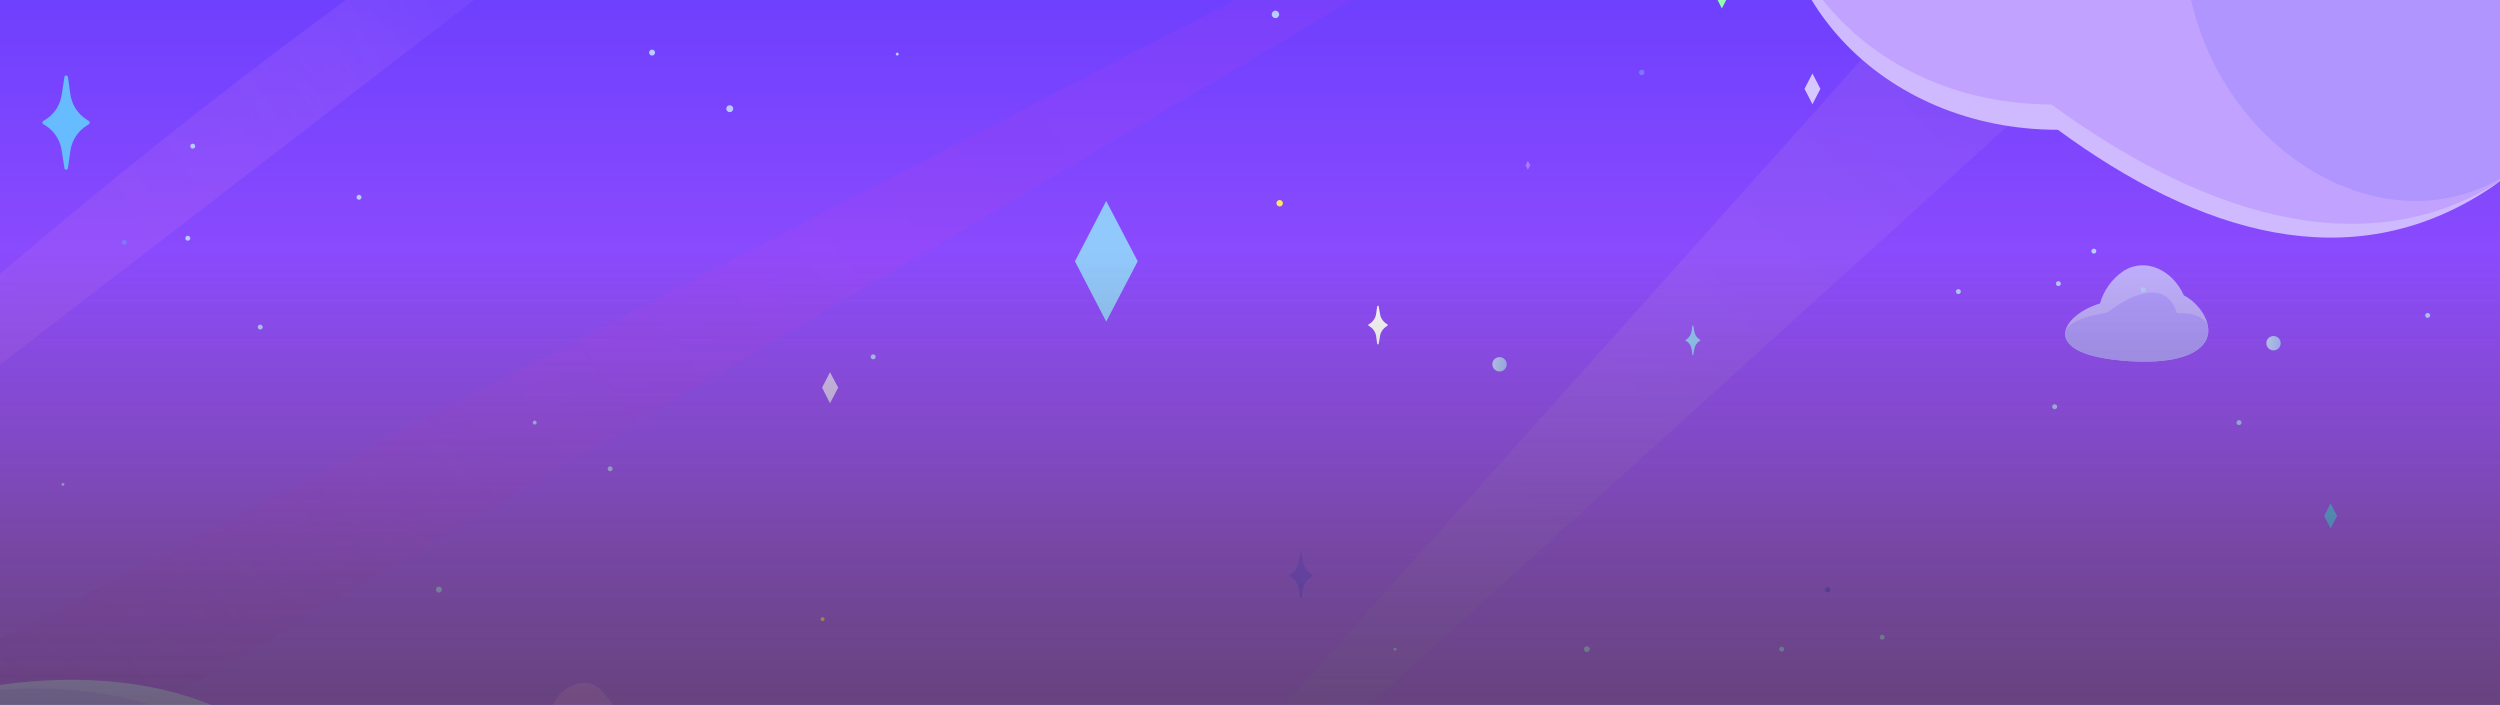 <svg xmlns="http://www.w3.org/2000/svg" fill="none" viewBox="119.23 134 1007.43 284.08" style="max-height: 500px" width="1007.43" height="284.08">
<rect x="119.23" y="134" width="1007.43" height="284.08" fill="#333333" stroke="none"/>
<g clip-path="url(#clip0_919_65026)">
<mask height="600" width="1128" y="0" x="0" maskUnits="userSpaceOnUse" style="mask-type:alpha" id="mask0_919_65026">
<path fill="url(#paint0_linear_919_65026)" d="M559.5 600H0V0H1128V600H559.5Z"/>
</mask>
<g mask="url(#mask0_919_65026)">
<path fill="url(#paint1_linear_919_65026)" d="M566.905 554.697C361.963 685.282 216.886 675.85 0 675.85V0H1128V451.568C922.733 451.568 752 436.759 566.905 554.697Z"/>
<path fill="url(#paint2_linear_919_65026)" d="M875.9 0H891.1L0 526.1V600V453.1L875.9 0Z"/>
<path fill="url(#paint3_linear_919_65026)" d="M1010.6 0H1027L1025.2 96.9L490.3 581.9L1010.6 0Z"/>
<path fill="url(#paint4_linear_919_65026)" d="M484.4 0L0 372.7V351.3C308.4 60.7 484.4 0 484.4 0Z" opacity="0.43"/>
<g opacity="0.7" style="mix-blend-mode:screen">
<path fill="white" d="M849.6 176L846.4 169.8L849.6 163.6L852.8 169.8L849.6 176Z"/>
</g>
<path fill="#66BCFF" d="M1058.4 347L1055.8 341.9L1058.4 336.9L1061 341.9L1058.4 347Z"/>
<path fill="#D0BAFF" d="M1128 33.7C1121.91 22.096 1115.16 10.845 1107.8 0L787.8 0C798.2 21.7 814.3 42.7 836.6 60.7C823.8 131.9 878.5 186.3 948.5 186.3C1005.7 228.3 1066.2 246.3 1121.1 210.9C1123.53 209.38 1125.83 207.675 1128 205.8V33.7Z"/>
<path fill="#C1A3FF" d="M1128 26.5C1123.3 17.8 1118.1 8.9 1112.3 0H790.6C801.808 19.352 816.527 36.444 834 50.4C821.2 121.7 875.9 176.1 945.9 176.1C1003.1 218 1070.2 242.8 1126.6 207L1128 206.1V26.5Z"/>
<path fill="#B095FF" d="M1128 26.5C1123.3 17.8 1118.1 8.9 1112.3 0H875.9C885.5 89 946.4 105.5 970 110.6C995.9 116.2 997.9 117 1003 137.3C1018.1 196.3 1079.8 233.7 1128 205.3V26.5Z"/>
<path fill="#CAB0FF" d="M116.4 410.4C87.9 414.8 82.4 416.6 65.4 404.3C56.4 397.8 28.3 380.4 0 379V660H247.6C244.3 636.1 234.2 612.1 218.8 589C283 563.9 288.6 503.7 251.1 454C213.6 404.3 152.4 405 116.4 410.4Z"/>
<path fill="#C09EFF" d="M110.3 412.7C82.8 415.7 77.5 417.3 61.2 404.6C52.7 398.1 26.7 380.6 0 377.7V660H237.8C233.9 637.4 224.2 614.5 209.9 592.2C272.8 570.5 277.8 511.3 240.9 460.9C204 410.5 145 409 110.3 412.7Z"/>
<path fill="#AD93FF" d="M149.5 593.6C158.7 588.2 195.7 551 159.9 505.3C124.1 459.6 92 453 73.7 447.9C58.9 443.8 36.9 388.6 0 378.9V660H178.1C172.246 648.365 165.666 637.11 158.4 626.3C146.3 608.5 140.2 599 149.5 593.6Z"/>
<path fill="#D0BAFF" d="M6.4 -20C-19.3 11.3 -32.1 45.3 -31 72C-29.2 111.7 10.7 113.6 44.5 98.7C80.8 115.3 126.1 92.3 150.5 36.7C192.2 32.9 210.7 4.3 219.4 -20H6.4Z"/>
<path fill="#C1A3FF" d="M1.4 -20C-22 10.2 -33.6 42.4 -32.5 68C-30.8 108 9.4 109.9 43.3 94.8C79.9 111.6 125.5 88.4 150 32.5C189.4 28.9 208.2 3.3 217.6 -20H1.4Z"/>
<path fill="#B095FF" d="M1.4 -20C-22 10.2 -33.6 42.4 -32.5 68C-32 81.6 -26.9 90.8 -19.2 96.4C1.7 109.9 39.5 95.1 72.1 43.6C106.8 55.9 140.8 23.4 155.1 -20L1.4 -20Z"/>
<path fill="#C9FAFF" d="M686.7 484.4C714 469.8 721.1 457.7 721.5 451.5C721.9 445.3 711.8 440.8 693 453.3C692.329 453.681 691.572 453.888 690.8 453.9C667.2 452.7 651.6 468.9 645.2 478.3C635.2 493.1 645.9 506.3 686.7 484.4Z" opacity="0.22"/>
<path fill="#C1B0FF" d="M977.74 279.57C998.695 280.866 1008.48 275.216 1009.08 268.056C1009.68 260.897 1002.62 254.466 999.266 253.055C994.855 243.015 983.903 237.445 974.886 243.228C970.313 246.348 966.977 250.971 965.456 256.294C950.529 260.639 938.844 277.201 977.74 279.57Z"/>
<path fill="#B19CFF" d="M977.739 279.57C997.702 280.747 1007.56 275.63 1008.91 268.963C1010.26 262.296 1004.07 259.979 996.469 260.212C992.618 247.54 980.315 250.832 968.362 259.928C961.396 261.062 950.27 263.791 951.474 269.678L951.824 270.284C953.208 274.681 960.469 278.456 977.739 279.57Z"/>
<path fill="#FD96FF" d="M362.3 413L385.9 442.1C389.7 447 394 451.5 398.2 456.2L410.7 470C414.8 474.5 413.9 482.2 408.8 487.1C403.7 492 397.9 492.2 393.7 489.1L392.4 488.2C387.145 484.426 382.165 480.282 377.5 475.8C375.2 473.7 373 471.4 370.7 469.1C368.4 466.8 366.5 464.3 364.3 461.8C360.3 456.8 356.4 451.7 352.8 446.3C349.07 440.961 345.696 435.383 342.7 429.6L342 428.3C339.2 422.8 341.7 415.3 347.6 411.5C353.5 407.7 359 408.9 362.3 413Z" opacity="0.43"/>
<path fill="#B7CCFF" d="M633.2 141.3C634.028 141.3 634.7 140.628 634.7 139.8C634.7 138.972 634.028 138.3 633.2 138.3C632.372 138.3 631.7 138.972 631.7 139.8C631.7 140.628 632.372 141.3 633.2 141.3Z"/>
<path fill="#B7CCFF" d="M1085.6 433.4C1086.43 433.4 1087.1 432.728 1087.1 431.9C1087.1 431.072 1086.43 430.4 1085.6 430.4C1084.77 430.4 1084.1 431.072 1084.1 431.9C1084.1 432.728 1084.77 433.4 1085.6 433.4Z"/>
<path fill="#B7CCFF" d="M453.7 457.5C454.529 457.5 455.2 456.828 455.2 456C455.2 455.172 454.529 454.5 453.7 454.5C452.872 454.5 452.2 455.172 452.2 456C452.2 456.828 452.872 457.5 453.7 457.5Z"/>
<path fill="url(#paint5_linear_919_65026)" d="M723.5 283.7C725.102 283.7 726.4 282.402 726.4 280.8C726.4 279.198 725.102 277.9 723.5 277.9C721.898 277.9 720.6 279.198 720.6 280.8C720.6 282.402 721.898 283.7 723.5 283.7Z"/>
<path fill="url(#paint6_linear_919_65026)" d="M1035.4 275.2C1037 275.2 1038.3 273.902 1038.3 272.3C1038.3 270.698 1037 269.4 1035.4 269.4C1033.8 269.4 1032.5 270.698 1032.5 272.3C1032.5 273.902 1033.8 275.2 1035.4 275.2Z"/>
<path fill="#FFE75C" d="M634.9 217.2C635.618 217.2 636.2 216.618 636.2 215.9C636.2 215.182 635.618 214.6 634.9 214.6C634.182 214.6 633.6 215.182 633.6 215.9C633.6 216.618 634.182 217.2 634.9 217.2Z"/>
<path fill="#FFE75C" d="M574.9 27.2C575.618 27.2 576.2 26.618 576.2 25.9C576.2 25.182 575.618 24.6 574.9 24.6C574.182 24.6 573.6 25.182 573.6 25.9C573.6 26.618 574.182 27.2 574.9 27.2Z"/>
<path fill="#FFE75C" d="M450.7 384.3C451.142 384.3 451.5 383.942 451.5 383.5C451.5 383.058 451.142 382.7 450.7 382.7C450.258 382.7 449.9 383.058 449.9 383.5C449.9 383.942 450.258 384.3 450.7 384.3Z"/>
<path fill="#B7CCFF" d="M365.1 323.9C365.652 323.9 366.1 323.452 366.1 322.9C366.1 322.348 365.652 321.9 365.1 321.9C364.548 321.9 364.1 322.348 364.1 322.9C364.1 323.452 364.548 323.9 365.1 323.9Z"/>
<path fill="#B7CCFF" d="M263.9 214.5C264.452 214.5 264.9 214.052 264.9 213.5C264.9 212.948 264.452 212.5 263.9 212.5C263.348 212.5 262.9 212.948 262.9 213.5C262.9 214.052 263.348 214.5 263.9 214.5Z"/>
<path fill="#B7CCFF" d="M334.7 305.1C335.142 305.1 335.5 304.742 335.5 304.3C335.5 303.858 335.142 303.5 334.7 303.5C334.258 303.5 333.9 303.858 333.9 304.3C333.9 304.742 334.258 305.1 334.7 305.1Z"/>
<path fill="#B7CCFF" d="M480.8 156.4C481.131 156.4 481.4 156.131 481.4 155.8C481.4 155.469 481.131 155.2 480.8 155.2C480.469 155.2 480.2 155.469 480.2 155.8C480.2 156.131 480.469 156.4 480.8 156.4Z"/>
<path fill="#B7CCFF" d="M144.6 329.8C144.931 329.8 145.2 329.531 145.2 329.2C145.2 328.869 144.931 328.6 144.6 328.6C144.269 328.6 144 328.869 144 329.2C144 329.531 144.269 329.8 144.6 329.8Z"/>
<path fill="#B7CCFF" d="M44 101.8C44.331 101.8 44.6 101.531 44.6 101.2C44.6 100.869 44.331 100.6 44 100.6C43.669 100.6 43.4 100.869 43.4 101.2C43.4 101.531 43.669 101.8 44 101.8Z"/>
<path fill="#B7CCFF" d="M438.1 109.9C438.431 109.9 438.7 109.631 438.7 109.3C438.7 108.969 438.431 108.7 438.1 108.7C437.769 108.7 437.5 108.969 437.5 109.3C437.5 109.631 437.769 109.9 438.1 109.9Z"/>
<path fill="#B7CCFF" d="M80.5 243.6C80.831 243.6 81.1 243.331 81.1 243C81.1 242.669 80.831 242.4 80.5 242.4C80.169 242.4 79.9 242.669 79.9 243C79.9 243.331 80.169 243.6 80.5 243.6Z"/>
<path fill="#B7CCFF" d="M681.4 396.2C681.731 396.2 682 395.931 682 395.6C682 395.269 681.731 395 681.4 395C681.069 395 680.8 395.269 680.8 395.6C680.8 395.931 681.069 396.2 681.4 396.2Z"/>
<path fill="#B7CCFF" d="M347.8 85.6C348.131 85.6 348.4 85.331 348.4 85C348.4 84.669 348.131 84.4 347.8 84.4C347.469 84.4 347.2 84.669 347.2 85C347.2 85.331 347.469 85.6 347.8 85.6Z"/>
<path fill="#B7CCFF" d="M447.8 55.6C448.131 55.6 448.4 55.331 448.4 55C448.4 54.669 448.131 54.4 447.8 54.4C447.469 54.4 447.2 54.669 447.2 55C447.2 55.331 447.469 55.6 447.8 55.6Z"/>
<path fill="#B7CCFF" d="M538.1 101.2C538.763 101.2 539.3 100.663 539.3 100C539.3 99.337 538.763 98.8 538.1 98.8C537.437 98.8 536.9 99.337 536.9 100C536.9 100.663 537.437 101.2 538.1 101.2Z"/>
<path fill="#B7CCFF" d="M382 156.4C382.663 156.4 383.2 155.863 383.2 155.2C383.2 154.537 382.663 154 382 154C381.337 154 380.8 154.537 380.8 155.2C380.8 155.863 381.337 156.4 382 156.4Z"/>
<path fill="#B7CCFF" d="M67.9 128.5C68.563 128.5 69.1 127.963 69.1 127.3C69.1 126.637 68.563 126.1 67.9 126.1C67.237 126.1 66.7 126.637 66.7 127.3C66.7 127.963 67.237 128.5 67.9 128.5Z"/>
<path fill="#B7CCFF" d="M296.1 372.8C296.763 372.8 297.3 372.263 297.3 371.6C297.3 370.937 296.763 370.4 296.1 370.4C295.437 370.4 294.9 370.937 294.9 371.6C294.9 372.263 295.437 372.8 296.1 372.8Z"/>
<path fill="#B7CCFF" d="M785.5 429.3C786.163 429.3 786.7 428.763 786.7 428.1C786.7 427.437 786.163 426.9 785.5 426.9C784.837 426.9 784.3 427.437 784.3 428.1C784.3 428.763 784.837 429.3 785.5 429.3Z"/>
<path fill="#B7CCFF" d="M758.7 396.8C759.363 396.8 759.9 396.263 759.9 395.6C759.9 394.937 759.363 394.4 758.7 394.4C758.037 394.4 757.5 394.937 757.5 395.6C757.5 396.263 758.037 396.8 758.7 396.8Z"/>
<path fill="#B7CCFF" d="M908.4 252.5C908.952 252.5 909.4 252.052 909.4 251.5C909.4 250.948 908.952 250.5 908.4 250.5C907.848 250.5 907.4 250.948 907.4 251.5C907.4 252.052 907.848 252.5 908.4 252.5Z"/>
<path fill="#B7CCFF" d="M982.9 251.8C983.452 251.8 983.9 251.352 983.9 250.8C983.9 250.248 983.452 249.8 982.9 249.8C982.348 249.8 981.9 250.248 981.9 250.8C981.9 251.352 982.348 251.8 982.9 251.8Z"/>
<path fill="#B7CCFF" d="M837.2 396.6C837.752 396.6 838.2 396.152 838.2 395.6C838.2 395.048 837.752 394.6 837.2 394.6C836.648 394.6 836.2 395.048 836.2 395.6C836.2 396.152 836.648 396.6 837.2 396.6Z"/>
<path fill="#B7CCFF" d="M423.2 109.3C423.752 109.3 424.2 108.852 424.2 108.3C424.2 107.748 423.752 107.3 423.2 107.3C422.648 107.3 422.2 107.748 422.2 108.3C422.2 108.852 422.648 109.3 423.2 109.3Z"/>
<path fill="#B7CCFF" d="M948.7 249.3C949.252 249.3 949.7 248.852 949.7 248.3C949.7 247.748 949.252 247.3 948.7 247.3C948.148 247.3 947.7 247.748 947.7 248.3C947.7 248.852 948.148 249.3 948.7 249.3Z"/>
<path fill="#B7CCFF" d="M963 236.2C963.552 236.2 964 235.752 964 235.2C964 234.648 963.552 234.2 963 234.2C962.448 234.2 962 234.648 962 235.2C962 235.752 962.448 236.2 963 236.2Z"/>
<path fill="#B7CCFF" d="M706.1 68.7L704.6 65.7L706.1 62.7L707.7 65.7L706.1 68.7Z"/>
<path fill="#91FFAD" d="M540.4 470.5L537.7 465.4L540.4 460.4L543 465.4L540.4 470.5Z"/>
<path fill="#91FFAD" d="M813.1 137.4L810.5 132.3L813.1 127.3L815.7 132.3L813.1 137.4Z"/>
<path fill="#B7CCFF" d="M706.1 68.7L704.6 65.7L706.1 62.7L707.7 65.7L706.1 68.7Z"/>
<path fill="#B7CCFF" d="M315.2 444L313.7 441L315.2 438L316.8 441L315.2 444Z"/>
<path fill="#B7CCFF" d="M471.1 278.8C471.652 278.8 472.1 278.352 472.1 277.8C472.1 277.248 471.652 276.8 471.1 276.8C470.548 276.8 470.1 277.248 470.1 277.8C470.1 278.352 470.548 278.8 471.1 278.8Z"/>
<path fill="#B7CCFF" d="M194.9 231C195.452 231 195.9 230.552 195.9 230C195.9 229.448 195.452 229 194.9 229C194.348 229 193.9 229.448 193.9 230C193.9 230.552 194.348 231 194.9 231Z"/>
<path fill="#B7CCFF" d="M224.1 266.8C224.652 266.8 225.1 266.352 225.1 265.8C225.1 265.248 224.652 264.8 224.1 264.8C223.548 264.8 223.1 265.248 223.1 265.8C223.1 266.352 223.548 266.8 224.1 266.8Z"/>
<path fill="#B7CCFF" d="M196.9 193.9C197.452 193.9 197.9 193.452 197.9 192.9C197.9 192.348 197.452 191.9 196.9 191.9C196.348 191.9 195.9 192.348 195.9 192.9C195.9 193.452 196.348 193.9 196.9 193.9Z"/>
<path fill="#B7CCFF" d="M947.2 298.9C947.752 298.9 948.2 298.452 948.2 297.9C948.2 297.348 947.752 296.9 947.2 296.9C946.648 296.9 946.2 297.348 946.2 297.9C946.2 298.452 946.648 298.9 947.2 298.9Z"/>
<path fill="#B7CCFF" d="M877.7 391.8C878.252 391.8 878.7 391.352 878.7 390.8C878.7 390.248 878.252 389.8 877.7 389.8C877.148 389.8 876.7 390.248 876.7 390.8C876.7 391.352 877.148 391.8 877.7 391.8Z"/>
<path fill="#B7CCFF" d="M1097.5 262.1C1098.05 262.1 1098.5 261.652 1098.5 261.1C1098.5 260.548 1098.05 260.1 1097.5 260.1C1096.95 260.1 1096.5 260.548 1096.5 261.1C1096.5 261.652 1096.95 262.1 1097.5 262.1Z"/>
<path fill="#B7CCFF" d="M1021.5 305.3C1022.05 305.3 1022.5 304.852 1022.5 304.3C1022.5 303.748 1022.05 303.3 1021.5 303.3C1020.95 303.3 1020.5 303.748 1020.5 304.3C1020.5 304.852 1020.95 305.3 1021.5 305.3Z"/>
<path fill="#B7CCFF" d="M662.4 92.6C662.952 92.6 663.4 92.152 663.4 91.6C663.4 91.048 662.952 90.6 662.4 90.6C661.848 90.6 661.4 91.048 661.4 91.6C661.4 92.152 661.848 92.6 662.4 92.6Z"/>
<g opacity="0.7" style="mix-blend-mode:screen">
<path fill="white" d="M453.7 296.5L450.5 290.2L453.7 284L457 290.2L453.7 296.5Z"/>
</g>
<g opacity="0.29" style="mix-blend-mode:screen">
<path fill="white" d="M734.9 202.4L734 200.6L734.9 198.8L735.9 200.6L734.9 202.4Z"/>
</g>
<path fill="#66BCFF" d="M154.2 182.2C152.435 181.094 150.931 179.618 149.791 177.875C148.652 176.131 147.904 174.161 147.6 172.1L146.6 165C146.548 164.846 146.456 164.709 146.333 164.604C146.209 164.498 146.06 164.428 145.9 164.4C145.73 164.398 145.566 164.458 145.437 164.568C145.308 164.679 145.224 164.832 145.2 165L144.1 172.1C143.814 174.154 143.084 176.121 141.962 177.866C140.839 179.61 139.351 181.089 137.6 182.2L136.6 182.8C136.426 182.954 136.319 183.169 136.3 183.4C136.319 183.631 136.426 183.846 136.6 184L137.6 184.6C139.351 185.711 140.839 187.19 141.962 188.934C143.084 190.679 143.814 192.646 144.1 194.7L145.2 201.8C145.224 201.968 145.308 202.121 145.437 202.232C145.566 202.342 145.73 202.402 145.9 202.4C146.06 202.372 146.209 202.302 146.333 202.196C146.456 202.091 146.548 201.954 146.6 201.8L147.6 194.7C147.904 192.639 148.652 190.669 149.791 188.925C150.931 187.182 152.435 185.706 154.2 184.6L155.1 184C155.274 183.846 155.381 183.631 155.4 183.4C155.381 183.169 155.274 182.954 155.1 182.8L154.2 182.2Z"/>
<path fill="white" d="M678 264.5C677.261 264.051 676.634 263.439 676.166 262.711C675.698 261.984 675.402 261.159 675.3 260.3L674.8 257.4C674.8 257.3 674.7 257.2 674.5 257.2L674.2 257.4L673.8 260.3C673.698 261.159 673.402 261.984 672.934 262.711C672.467 263.439 671.839 264.051 671.1 264.5L670.7 264.7C670.7 264.8 670.6 264.9 670.6 265C670.606 265.077 670.642 265.149 670.7 265.2L671.1 265.5C671.844 265.943 672.476 266.554 672.944 267.282C673.413 268.011 673.706 268.839 673.8 269.7L674.2 272.6L674.5 272.8C674.7 272.8 674.8 272.7 674.8 272.6L675.3 269.7C675.395 268.839 675.688 268.011 676.156 267.282C676.625 266.554 677.256 265.943 678 265.5L678.3 265.2C678.353 265.2 678.404 265.179 678.442 265.141C678.479 265.104 678.5 265.053 678.5 265C678.5 264.9 678.4 264.8 678.3 264.7L678 264.5Z"/>
<path fill="#FFE75C" d="M304 45.2C302.256 44.07 300.769 42.587 299.632 40.848C298.495 39.108 297.735 37.151 297.4 35.1L296.4 28C296.376 27.832 296.291 27.679 296.163 27.569C296.034 27.458 295.87 27.398 295.7 27.4C295.3 27.4 295 27.6 295 28L293.9 35.1C293.589 37.146 292.849 39.104 291.729 40.844C290.608 42.585 289.133 44.069 287.4 45.2L286.4 45.8C286.304 45.867 286.226 45.957 286.173 46.062C286.121 46.167 286.096 46.283 286.1 46.4C286.085 46.519 286.105 46.639 286.158 46.746C286.212 46.853 286.296 46.941 286.4 47L287.4 47.6C289.145 48.742 290.627 50.242 291.748 52.001C292.868 53.759 293.602 55.736 293.9 57.8L295 64.9C295.024 65.068 295.109 65.221 295.237 65.332C295.366 65.442 295.53 65.502 295.7 65.5C295.86 65.472 296.009 65.402 296.133 65.296C296.256 65.191 296.348 65.054 296.4 64.9L297.4 57.8C297.716 55.73 298.467 53.75 299.605 51.992C300.743 50.233 302.241 48.736 304 47.6L304.9 47C305.004 46.941 305.088 46.853 305.142 46.746C305.195 46.639 305.215 46.519 305.2 46.4C305.204 46.283 305.179 46.167 305.127 46.062C305.074 45.957 304.996 45.867 304.9 45.8L304 45.2Z"/>
<path fill="#8CD9FF" d="M674.4 58.3C673.066 57.447 671.929 56.319 671.067 54.991C670.204 53.663 669.636 52.166 669.4 50.6L668.6 45.2C668.577 45.085 668.514 44.983 668.422 44.91C668.331 44.836 668.217 44.798 668.1 44.8C667.983 44.798 667.869 44.836 667.778 44.91C667.686 44.983 667.623 45.085 667.6 45.2L666.7 50.6C666.508 52.167 665.969 53.672 665.121 55.004C664.273 56.337 663.139 57.462 661.8 58.3L661.1 58.7C661.004 58.742 660.923 58.812 660.87 58.902C660.816 58.991 660.791 59.096 660.8 59.2C660.791 59.304 660.816 59.409 660.87 59.498C660.923 59.588 661.004 59.658 661.1 59.7L661.8 60.1C663.139 60.938 664.273 62.063 665.121 63.396C665.969 64.728 666.508 66.233 666.7 67.8L667.6 73.2C667.623 73.315 667.686 73.418 667.778 73.49C667.869 73.564 667.983 73.602 668.1 73.6C668.217 73.602 668.331 73.564 668.422 73.49C668.514 73.418 668.577 73.315 668.6 73.2L669.4 67.8C669.636 66.234 670.204 64.737 671.067 63.409C671.929 62.081 673.066 60.953 674.4 60.1L675.1 59.7C675.222 59.562 675.293 59.385 675.3 59.2C675.293 59.015 675.222 58.839 675.1 58.7L674.4 58.3Z"/>
<path fill="#FFF2A6" d="M514.4 34.1C513.832 33.759 513.348 33.294 512.984 32.74C512.62 32.186 512.386 31.557 512.3 30.9L512 28.6H511.5L511.2 30.9C511.094 31.551 510.852 32.172 510.491 32.723C510.129 33.275 509.655 33.744 509.1 34.1L508.8 34.3V34.5C508.8 34.6 508.8 34.7 508.9 34.7L509.2 34.9C509.755 35.256 510.229 35.725 510.591 36.277C510.952 36.828 511.194 37.449 511.3 38.1L511.6 40.4L511.8 40.6L512.1 40.4L512.4 38.1C512.487 37.443 512.72 36.814 513.084 36.26C513.447 35.706 513.932 35.241 514.5 34.9L514.8 34.7V34.5V34.3L514.4 34.1Z" opacity="0.6"/>
<path fill="#96FFFD" d="M804.1 270.8C803.529 270.438 803.045 269.955 802.682 269.384C802.319 268.814 802.086 268.171 802 267.5L801.6 265.3C801.6 265.247 801.579 265.196 801.542 265.159C801.504 265.121 801.453 265.1 801.4 265.1C801.347 265.1 801.296 265.121 801.259 265.159C801.221 265.196 801.2 265.247 801.2 265.3L800.9 267.5C800.795 268.165 800.555 268.801 800.194 269.369C799.832 269.936 799.358 270.424 798.8 270.8L798.5 271C798.4 271 798.4 271.1 798.4 271.2C798.406 271.277 798.442 271.349 798.5 271.4H798.8C799.358 271.776 799.832 272.264 800.194 272.831C800.555 273.399 800.795 274.035 800.9 274.7L801.2 276.9C801.2 276.953 801.221 277.004 801.259 277.041C801.296 277.079 801.347 277.1 801.4 277.1C801.453 277.1 801.504 277.079 801.542 277.041C801.579 277.004 801.6 276.953 801.6 276.9L802 274.7C802.086 274.029 802.319 273.386 802.682 272.816C803.045 272.245 803.529 271.762 804.1 271.4H804.4V271.2V271L804.1 270.8Z" opacity="0.7"/>
<path fill="#765EFF" d="M726.1 114C725.545 113.644 725.071 113.175 724.709 112.623C724.348 112.072 724.106 111.451 724 110.8L723.7 108.5C723.7 108.447 723.679 108.396 723.641 108.359C723.604 108.321 723.553 108.3 723.5 108.3L723.2 108.5L722.9 110.8C722.794 111.451 722.552 112.072 722.19 112.623C721.829 113.175 721.355 113.644 720.8 114L720.5 114.2C720.5 114.3 720.4 114.3 720.4 114.4V114.6L720.7 114.8C721.255 115.156 721.729 115.625 722.09 116.177C722.452 116.728 722.694 117.349 722.8 118L723.1 120.3L723.4 120.5C723.453 120.5 723.504 120.479 723.541 120.441C723.579 120.404 723.6 120.353 723.6 120.3L723.9 118C724.006 117.349 724.248 116.728 724.609 116.177C724.971 115.625 725.445 115.156 726 114.8L726.3 114.6C726.4 114.6 726.4 114.5 726.4 114.4C726.4 114.3 726.4 114.3 726.3 114.2L726.1 114Z"/>
<path fill="#8C4FFD" d="M647.5 365.3C646.665 364.739 645.952 364.017 645.402 363.175C644.852 362.333 644.478 361.389 644.3 360.4L643.8 357C643.8 356.92 643.768 356.844 643.712 356.788C643.656 356.732 643.579 356.7 643.5 356.7C643.42 356.7 643.344 356.732 643.288 356.788C643.231 356.844 643.2 356.92 643.2 357L642.6 360.4C642.463 361.391 642.116 362.341 641.581 363.186C641.046 364.031 640.337 364.752 639.5 365.3L639 365.6C638.964 365.641 638.936 365.688 638.919 365.74C638.902 365.791 638.895 365.846 638.9 365.9C638.9 366 638.9 366.2 639 366.2L639.5 366.5C640.337 367.048 641.046 367.769 641.581 368.614C642.116 369.459 642.463 370.409 642.6 371.4L643.2 374.8C643.2 374.879 643.231 374.956 643.288 375.012C643.344 375.068 643.42 375.1 643.5 375.1C643.579 375.1 643.656 375.068 643.712 375.012C643.768 374.956 643.8 374.879 643.8 374.8L644.3 371.4C644.478 370.41 644.852 369.467 645.402 368.625C645.952 367.783 646.665 367.061 647.5 366.5L648 366.2C648.1 366.2 648.1 366 648.1 365.9C648.104 365.846 648.098 365.791 648.081 365.74C648.064 365.688 648.036 365.641 648 365.6L647.5 365.3Z"/>
<g opacity="0.7" style="mix-blend-mode:screen">
<path fill="white" d="M216.6 440.4L213.3 434.3L216.6 428.1L219.8 434.3L216.6 440.4Z"/>
</g>
<path fill="#FD96FF" d="M1007.2 85.8L989 50.8L1007.2 15.8L1025.4 50.8L1007.2 85.8Z" opacity="0.7"/>
<path fill="#96FFFD" d="M565 263.6L552.4 239.3L565 215L577.7 239.3L565 263.6Z" opacity="0.7"/>
<path fill="#7C78FF" d="M169.3 232.7C169.852 232.7 170.3 232.252 170.3 231.7C170.3 231.148 169.852 230.7 169.3 230.7C168.748 230.7 168.3 231.148 168.3 231.7C168.3 232.252 168.748 232.7 169.3 232.7Z"/>
<path fill="#B7CCFF" d="M413.3 179.2C414.073 179.2 414.7 178.573 414.7 177.8C414.7 177.027 414.073 176.4 413.3 176.4C412.527 176.4 411.9 177.027 411.9 177.8C411.9 178.573 412.527 179.2 413.3 179.2Z"/>
<path fill="#8C4FFD" d="M55.2 192.3C58.9 181.2 64.3 172.9 67 173.8C69.7 174.7 65.9 183.5 62.1 194.7C58.3 205.9 55.9 215.1 53.3 214.2C50.7 213.3 51.4 203.4 55.2 192.3Z"/>
<path fill="url(#paint7_linear_919_65026)" d="M855.6 372.7C856.207 372.7 856.7 372.208 856.7 371.6C856.7 370.992 856.207 370.5 855.6 370.5C854.992 370.5 854.5 370.992 854.5 371.6C854.5 372.208 854.992 372.7 855.6 372.7Z"/>
<path fill="#7C78FF" d="M780.8 164.3C781.407 164.3 781.9 163.807 781.9 163.2C781.9 162.592 781.407 162.1 780.8 162.1C780.192 162.1 779.7 162.592 779.7 163.2C779.7 163.807 780.192 164.3 780.8 164.3Z"/>
<path fill="#7C78FF" d="M730.8 14.3C731.407 14.3 731.9 13.807 731.9 13.2C731.9 12.592 731.407 12.1 730.8 12.1C730.192 12.1 729.7 12.592 729.7 13.2C729.7 13.807 730.192 14.3 730.8 14.3Z"/>
</g>
</g>
<defs>
<linearGradient gradientUnits="userSpaceOnUse" y2="600" x2="564" y1="236.5" x1="564" id="paint0_linear_919_65026">
<stop/>
<stop stop-opacity="0.502" offset="0.374"/>
<stop stop-opacity="0" offset="0.87"/>
</linearGradient>
<linearGradient gradientUnits="userSpaceOnUse" y2="660.441" x2="564" y1="8.856" x1="564" id="paint1_linear_919_65026">
<stop stop-color="#4C33FF"/>
<stop stop-color="#FF75FA" offset="1"/>
</linearGradient>
<linearGradient gradientUnits="userSpaceOnUse" y2="583" x2="-48.96" y1="-37.79" x1="812.31" id="paint2_linear_919_65026">
<stop stop-opacity="0.1" stop-color="#D044E0"/>
<stop stop-opacity="0.11" stop-color="#CF44E0" offset="0.42"/>
<stop stop-opacity="0.13" stop-color="#CA45E2" offset="0.57"/>
<stop stop-opacity="0.18" stop-color="#C147E5" offset="0.68"/>
<stop stop-opacity="0.24" stop-color="#B549E9" offset="0.77"/>
<stop stop-opacity="0.33" stop-color="#A54BEE" offset="0.85"/>
<stop stop-opacity="0.43" stop-color="#924FF5" offset="0.92"/>
<stop stop-opacity="0.55" stop-color="#7B53FC" offset="0.98"/>
<stop stop-opacity="0.6" stop-color="#7354FF" offset="1"/>
</linearGradient>
<linearGradient gradientUnits="userSpaceOnUse" y2="-51.03" x2="1117.6" y1="524.42" x1="540.92" id="paint3_linear_919_65026">
<stop stop-opacity="0.3" stop-color="#BB7DE8"/>
<stop stop-opacity="0.3" stop-color="#B075EC" offset="0.4"/>
<stop stop-opacity="0.3" stop-color="#8F5CF7" offset="0.73"/>
<stop stop-opacity="0.3" stop-color="#774AFF" offset="0.88"/>
</linearGradient>
<linearGradient gradientUnits="userSpaceOnUse" y2="144.25" x2="296.92" y1="289.79" x1="69.16" id="paint4_linear_919_65026">
<stop stop-opacity="0.3" stop-color="#DF89E8"/>
<stop stop-opacity="0.31" stop-color="#DD88E9" offset="0.46"/>
<stop stop-opacity="0.33" stop-color="#D684EA" offset="0.63"/>
<stop stop-opacity="0.37" stop-color="#CA7EEE" offset="0.75"/>
<stop stop-opacity="0.44" stop-color="#B975F2" offset="0.85"/>
<stop stop-opacity="0.51" stop-color="#A369F8" offset="0.93"/>
<stop stop-opacity="0.6" stop-color="#8B5CFF" offset="1"/>
</linearGradient>
<linearGradient gradientUnits="userSpaceOnUse" y2="280.8" x2="726.36" y1="280.8" x1="720.57" id="paint5_linear_919_65026">
<stop stop-color="#C7D4FF"/>
<stop stop-color="#A8BDFF" offset="1"/>
</linearGradient>
<linearGradient gradientUnits="userSpaceOnUse" y2="272.33" x2="1038.27" y1="272.33" x1="1032.47" id="paint6_linear_919_65026">
<stop stop-color="#C7D4FF"/>
<stop stop-color="#A8BDFF" offset="1"/>
</linearGradient>
<linearGradient gradientUnits="userSpaceOnUse" y2="369.73" x2="853.74" y1="373.15" x1="857.16" id="paint7_linear_919_65026">
<stop stop-color="#593FD1"/>
<stop stop-color="#8354FF" offset="0.68"/>
</linearGradient>
<clipPath id="clip0_919_65026">
<rect fill="white" height="600" width="1128"/>
</clipPath>
</defs>
</svg>